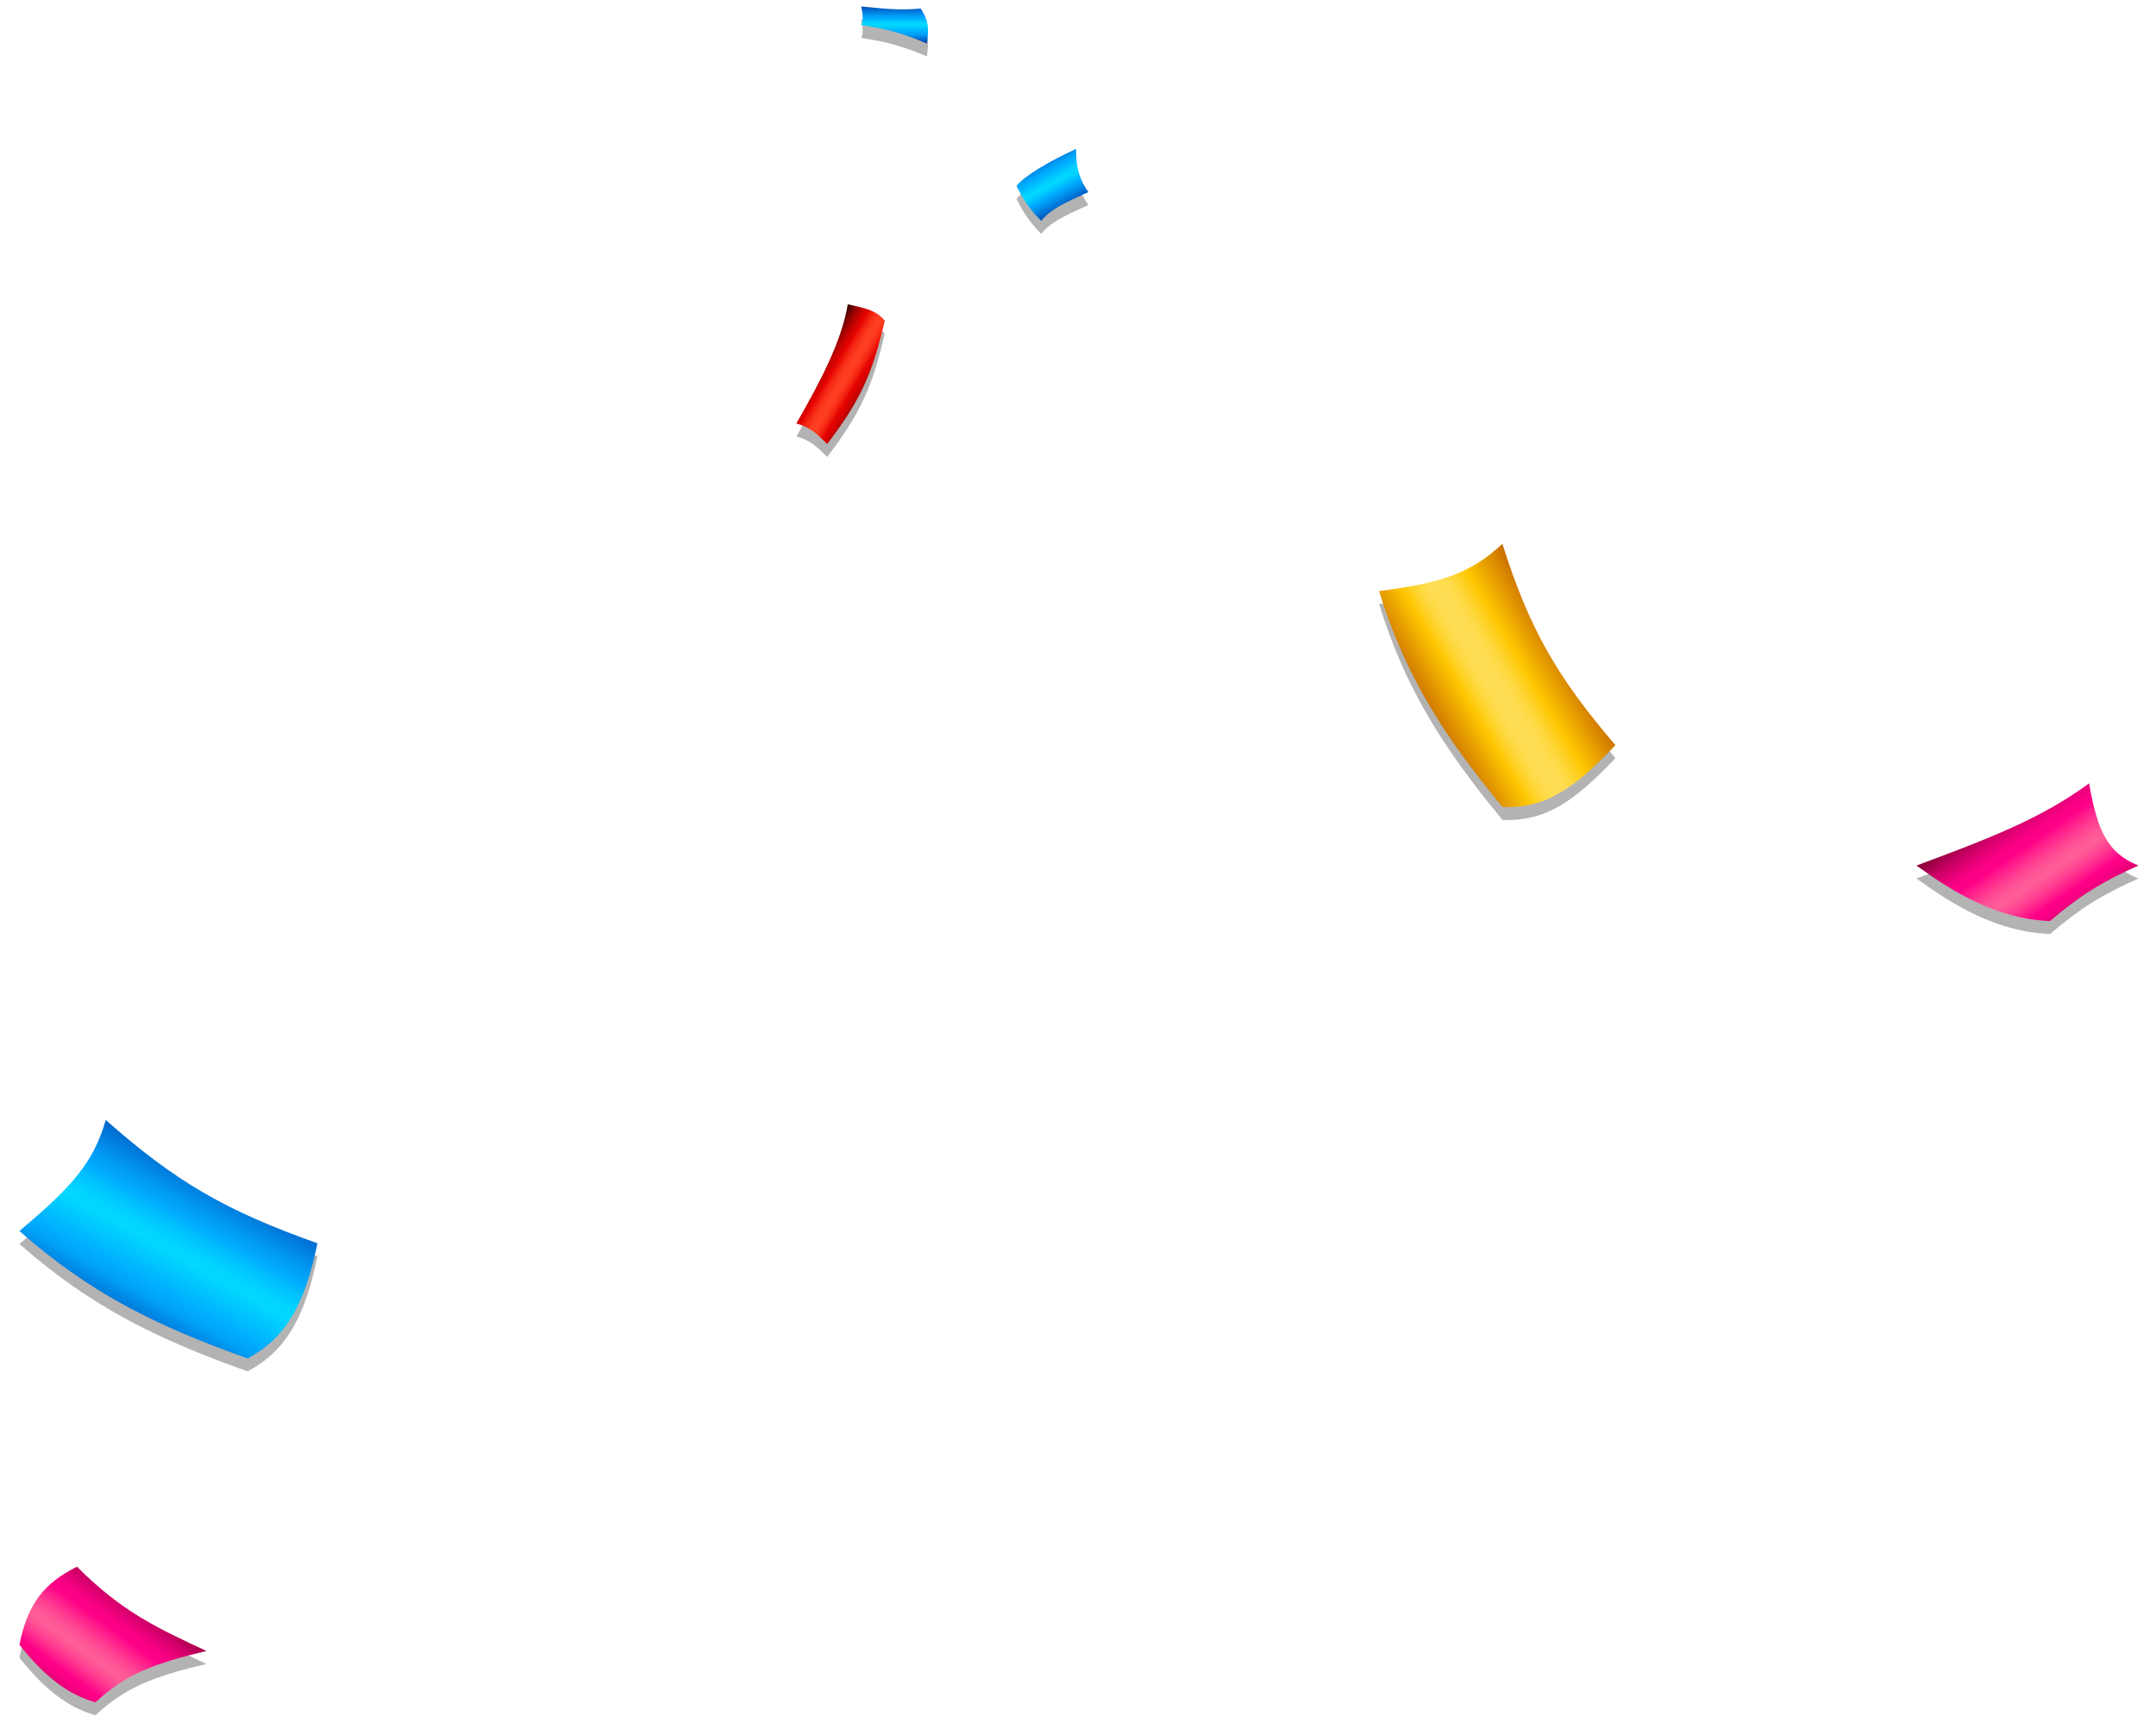 <svg xmlns="http://www.w3.org/2000/svg" xmlns:xlink="http://www.w3.org/1999/xlink" width="333" height="268" viewBox="0 0 333 268"><defs><path id="1xbla" d="M1823 197.698c5.714 4.127 12.38 8.254 20.635 8.572 4.444-3.81 7.936-6.032 13.65-8.572-4.761-1.904-6.348-5.396-7.618-12.698-7.302 5.397-15.556 8.571-26.667 12.698z"/><path id="1xblb" d="M1565.238 273.825c6.032-3.174 8.889-8.571 10.794-17.777-14.286-5.08-21.905-9.524-32.699-19.048-1.904 6.667-5.396 10.476-13.333 17.143 10.794 9.524 20.952 14.603 35.238 19.682z"/><path id="1xblc" d="M1670.159 70.714c.317-2.222.317-3.492-.953-5.397-3.492.318-5.714 0-9.206-.317.317 1.27.317 2.222 0 2.857 4.127.635 6.35 1.27 10.159 2.857z"/><path id="1xbld" d="M1695.111 93.667c-1.587-2.223-1.905-4.127-1.905-6.667-4.127 1.905-7.936 4.127-9.206 5.714.952 1.905 1.905 3.492 3.81 5.397 1.587-1.905 3.81-2.857 7.301-4.444z"/><path id="1xble" d="M1759.048 188.635c6.666.317 11.11-2.857 17.46-9.524-9.206-10.794-13.333-18.095-17.46-31.111-4.762 4.444-9.207 6.032-19.048 7.302 4.127 13.333 10.159 22.54 19.048 33.333z"/><path id="1xblf" d="M1538.889 306c-5.08 2.54-7.62 5.714-8.889 12.063 3.81 4.762 7.302 7.62 11.746 8.89 4.762-4.445 9.206-6.032 17.143-7.937-8.254-3.81-13.333-6.35-20-13.016z"/><path id="1xblg" d="M1663.65 113.54c-1.27-1.588-2.856-1.905-5.713-2.54-.953 5.714-4.127 11.746-7.937 18.413 2.222.635 3.175 1.587 4.762 3.174 5.08-6.666 6.984-10.793 8.889-19.047z"/><mask id="1xbli" width="2" height="2" x="-1" y="-1"><path fill="#fff" d="M1823 185h35v22h-35z"/><use xlink:href="#1xbla"/></mask><filter id="1xblh" width="63" height="52" x="1809" y="171" filterUnits="userSpaceOnUse"><feOffset dy="2" in="SourceGraphic" result="FeOffset1897Out"/><feGaussianBlur in="FeOffset1897Out" result="FeGaussianBlur1898Out" stdDeviation="1.6 1.6"/></filter><linearGradient id="1xblj" x1="1835.36" x2="1847.49" y1="190.01" y2="207.68" gradientUnits="userSpaceOnUse"><stop offset="0" stop-color="#920040"/><stop offset=".05" stop-color="#ae0052"/><stop offset=".12" stop-color="#d10069"/><stop offset=".19" stop-color="#ea007a"/><stop offset=".25" stop-color="#fa0084"/><stop offset=".3" stop-color="#ff0087"/><stop offset=".35" stop-color="#ff1a8b"/><stop offset=".43" stop-color="#ff3f92"/><stop offset=".5" stop-color="#ff5696"/><stop offset=".55" stop-color="#ff5e97"/><stop offset=".58" stop-color="#ff5696"/><stop offset=".64" stop-color="#ff3f92"/><stop offset=".71" stop-color="#ff198b"/><stop offset=".75" stop-color="#ff0087"/><stop offset=".79" stop-color="#fa0084"/><stop offset=".84" stop-color="#ea007a"/><stop offset=".9" stop-color="#d10069"/><stop offset=".96" stop-color="#ae0053"/><stop offset="1" stop-color="#920040"/></linearGradient><mask id="1xbll" width="2" height="2" x="-1" y="-1"><path fill="#fff" d="M1530 237h46v37h-46z"/><use xlink:href="#1xblb"/></mask><filter id="1xblk" width="74" height="67" x="1516" y="223" filterUnits="userSpaceOnUse"><feOffset dy="2" in="SourceGraphic" result="FeOffset1933Out"/><feGaussianBlur in="FeOffset1933Out" result="FeGaussianBlur1934Out" stdDeviation="1.6 1.6"/></filter><linearGradient id="1xblm" x1="1561.1" x2="1545.37" y1="242.46" y2="270.51" gradientUnits="userSpaceOnUse"><stop offset="0" stop-color="#0038ab"/><stop offset=".11" stop-color="#0062c9"/><stop offset=".27" stop-color="#0097f0"/><stop offset=".35" stop-color="#00acff"/><stop offset=".4" stop-color="#00bfff"/><stop offset=".47" stop-color="#00d2ff"/><stop offset=".52" stop-color="#00d9ff"/><stop offset=".66" stop-color="#00b8ff"/><stop offset=".71" stop-color="#00acff"/><stop offset=".76" stop-color="#00a2f8"/><stop offset=".83" stop-color="#0086e3"/><stop offset=".93" stop-color="#0059c3"/><stop offset="1" stop-color="#0038ab"/></linearGradient><mask id="1xblo" width="2" height="2" x="-1" y="-1"><path fill="#fff" d="M1660 65h11v6h-11z"/><use xlink:href="#1xblc"/></mask><filter id="1xbln" width="39" height="36" x="1646" y="51" filterUnits="userSpaceOnUse"><feOffset dy="2" in="SourceGraphic" result="FeOffset1963Out"/><feGaussianBlur in="FeOffset1963Out" result="FeGaussianBlur1964Out" stdDeviation="1.6 1.6"/></filter><linearGradient id="1xblp" x1="1665.18" x2="1665.18" y1="64.73" y2="70.69" gradientUnits="userSpaceOnUse"><stop offset="0" stop-color="#0038ab"/><stop offset=".11" stop-color="#0062c9"/><stop offset=".27" stop-color="#0097f0"/><stop offset=".35" stop-color="#00acff"/><stop offset=".4" stop-color="#00bfff"/><stop offset=".47" stop-color="#00d2ff"/><stop offset=".52" stop-color="#00d9ff"/><stop offset=".66" stop-color="#00b8ff"/><stop offset=".71" stop-color="#00acff"/><stop offset=".76" stop-color="#00a2f8"/><stop offset=".83" stop-color="#0086e3"/><stop offset=".93" stop-color="#0059c3"/><stop offset="1" stop-color="#0038ab"/></linearGradient><mask id="1xblr" width="2" height="2" x="-1" y="-1"><path fill="#fff" d="M1684 87h12v12h-12z"/><use xlink:href="#1xbld"/></mask><filter id="1xblq" width="40" height="42" x="1670" y="73" filterUnits="userSpaceOnUse"><feOffset dy="2" in="SourceGraphic" result="FeOffset1993Out"/><feGaussianBlur in="FeOffset1993Out" result="FeGaussianBlur1994Out" stdDeviation="1.6 1.6"/></filter><linearGradient id="1xbls" x1="1692.2" x2="1687.66" y1="96.31" y2="88.11" gradientUnits="userSpaceOnUse"><stop offset="0" stop-color="#0038ab"/><stop offset=".11" stop-color="#0062c9"/><stop offset=".27" stop-color="#0097f0"/><stop offset=".35" stop-color="#00acff"/><stop offset=".4" stop-color="#00bfff"/><stop offset=".47" stop-color="#00d2ff"/><stop offset=".52" stop-color="#00d9ff"/><stop offset=".66" stop-color="#00b8ff"/><stop offset=".71" stop-color="#00acff"/><stop offset=".76" stop-color="#00a2f8"/><stop offset=".83" stop-color="#0086e3"/><stop offset=".93" stop-color="#0059c3"/><stop offset="1" stop-color="#0038ab"/></linearGradient><mask id="1xblu" width="2" height="2" x="-1" y="-1"><path fill="#fff" d="M1740 148h37v41h-37z"/><use xlink:href="#1xble"/></mask><filter id="1xblt" width="65" height="71" x="1726" y="134" filterUnits="userSpaceOnUse"><feOffset dy="2" in="SourceGraphic" result="FeOffset2023Out"/><feGaussianBlur in="FeOffset2023Out" result="FeGaussianBlur2024Out" stdDeviation="1.6 1.6"/></filter><linearGradient id="1xblv" x1="1770.81" x2="1744.7" y1="161.19" y2="176.54" gradientUnits="userSpaceOnUse"><stop offset="0" stop-color="#ab3c00"/><stop offset=".34" stop-color="#ffc700"/><stop offset=".37" stop-color="#ffcd17"/><stop offset=".41" stop-color="#ffd533"/><stop offset=".44" stop-color="#ffda46"/><stop offset=".48" stop-color="#ffdd52"/><stop offset=".52" stop-color="#ffde56"/><stop offset=".55" stop-color="#ffdd51"/><stop offset=".59" stop-color="#ffd943"/><stop offset=".62" stop-color="#ffd32b"/><stop offset=".66" stop-color="#ffca0b"/><stop offset=".67" stop-color="#ffc700"/><stop offset="1" stop-color="#ab3c00"/></linearGradient><mask id="1xblx" width="2" height="2" x="-1" y="-1"><path fill="#fff" d="M1530 306h29v21h-29z"/><use xlink:href="#1xblf"/></mask><filter id="1xblw" width="57" height="51" x="1516" y="292" filterUnits="userSpaceOnUse"><feOffset dy="2" in="SourceGraphic" result="FeOffset2053Out"/><feGaussianBlur in="FeOffset2053Out" result="FeGaussianBlur2054Out" stdDeviation="1.6 1.6"/></filter><linearGradient id="1xbly" x1="1548.82" x2="1536.1" y1="310.89" y2="328.21" gradientUnits="userSpaceOnUse"><stop offset="0" stop-color="#920040"/><stop offset=".05" stop-color="#ae0052"/><stop offset=".12" stop-color="#d10069"/><stop offset=".19" stop-color="#ea007a"/><stop offset=".25" stop-color="#fa0084"/><stop offset=".3" stop-color="#ff0087"/><stop offset=".35" stop-color="#ff1a8b"/><stop offset=".43" stop-color="#ff3f92"/><stop offset=".5" stop-color="#ff5696"/><stop offset=".55" stop-color="#ff5e97"/><stop offset=".58" stop-color="#ff5696"/><stop offset=".64" stop-color="#ff3f92"/><stop offset=".71" stop-color="#ff198b"/><stop offset=".75" stop-color="#ff0087"/><stop offset=".79" stop-color="#fa0084"/><stop offset=".84" stop-color="#ea007a"/><stop offset=".9" stop-color="#d10069"/><stop offset=".96" stop-color="#ae0053"/><stop offset="1" stop-color="#920040"/></linearGradient><mask id="1xblA" width="2" height="2" x="-1" y="-1"><path fill="#fff" d="M1650 111h14v22h-14z"/><use xlink:href="#1xblg"/></mask><filter id="1xblz" width="42" height="52" x="1636" y="97" filterUnits="userSpaceOnUse"><feOffset dy="2" in="SourceGraphic" result="FeOffset2089Out"/><feGaussianBlur in="FeOffset2089Out" result="FeGaussianBlur2090Out" stdDeviation="1.6 1.6"/></filter><linearGradient id="1xblB" x1="1662.09" x2="1653.22" y1="124.47" y2="119.16" gradientUnits="userSpaceOnUse"><stop offset="0" stop-color="#400300"/><stop offset=".07" stop-color="#750300"/><stop offset=".14" stop-color="#a50300"/><stop offset=".21" stop-color="#c80300"/><stop offset=".26" stop-color="#dd0300"/><stop offset=".3" stop-color="#e50300"/><stop offset=".34" stop-color="#ee190c"/><stop offset=".39" stop-color="#f82e18"/><stop offset=".45" stop-color="#fd3c20"/><stop offset=".49" stop-color="#ff4022"/><stop offset=".54" stop-color="#fd3b1f"/><stop offset=".6" stop-color="#f72e18"/><stop offset=".66" stop-color="#ee180c"/><stop offset=".7" stop-color="#e50300"/><stop offset=".73" stop-color="#db0300"/><stop offset=".79" stop-color="#c20300"/><stop offset=".87" stop-color="#980300"/><stop offset=".95" stop-color="#5e0300"/><stop offset="1" stop-color="#3b0300"/></linearGradient></defs><g><g transform="translate(-1527 -64)"><g filter="url(#1xblh)"><use fill="none" stroke-opacity=".3" stroke-width="0" mask="url(&quot;#1xbli&quot;)" xlink:href="#1xbla"/><use fill-opacity=".3" xlink:href="#1xbla"/></g><use fill="url(#1xblj)" xlink:href="#1xbla"/></g><g transform="translate(-1527 -64)"><g filter="url(#1xblk)"><use fill="none" stroke-opacity=".3" stroke-width="0" mask="url(&quot;#1xbll&quot;)" xlink:href="#1xblb"/><use fill-opacity=".3" xlink:href="#1xblb"/></g><use fill="url(#1xblm)" xlink:href="#1xblb"/></g><g transform="translate(-1527 -64)"><g filter="url(#1xbln)"><use fill="none" stroke-opacity=".3" stroke-width="0" mask="url(&quot;#1xblo&quot;)" xlink:href="#1xblc"/><use fill-opacity=".3" xlink:href="#1xblc"/></g><use fill="url(#1xblp)" xlink:href="#1xblc"/></g><g transform="translate(-1527 -64)"><g filter="url(#1xblq)"><use fill="none" stroke-opacity=".3" stroke-width="0" mask="url(&quot;#1xblr&quot;)" xlink:href="#1xbld"/><use fill-opacity=".3" xlink:href="#1xbld"/></g><use fill="url(#1xbls)" xlink:href="#1xbld"/></g><g transform="translate(-1527 -64)"><g filter="url(#1xblt)"><use fill="none" stroke-opacity=".3" stroke-width="0" mask="url(&quot;#1xblu&quot;)" xlink:href="#1xble"/><use fill-opacity=".3" xlink:href="#1xble"/></g><use fill="url(#1xblv)" xlink:href="#1xble"/></g><g transform="translate(-1527 -64)"><g filter="url(#1xblw)"><use fill="none" stroke-opacity=".3" stroke-width="0" mask="url(&quot;#1xblx&quot;)" xlink:href="#1xblf"/><use fill-opacity=".3" xlink:href="#1xblf"/></g><use fill="url(#1xbly)" xlink:href="#1xblf"/></g><g transform="translate(-1527 -64)"><g filter="url(#1xblz)"><use fill="none" stroke-opacity=".3" stroke-width="0" mask="url(&quot;#1xblA&quot;)" xlink:href="#1xblg"/><use fill-opacity=".3" xlink:href="#1xblg"/></g><use fill="url(#1xblB)" xlink:href="#1xblg"/></g></g></svg>